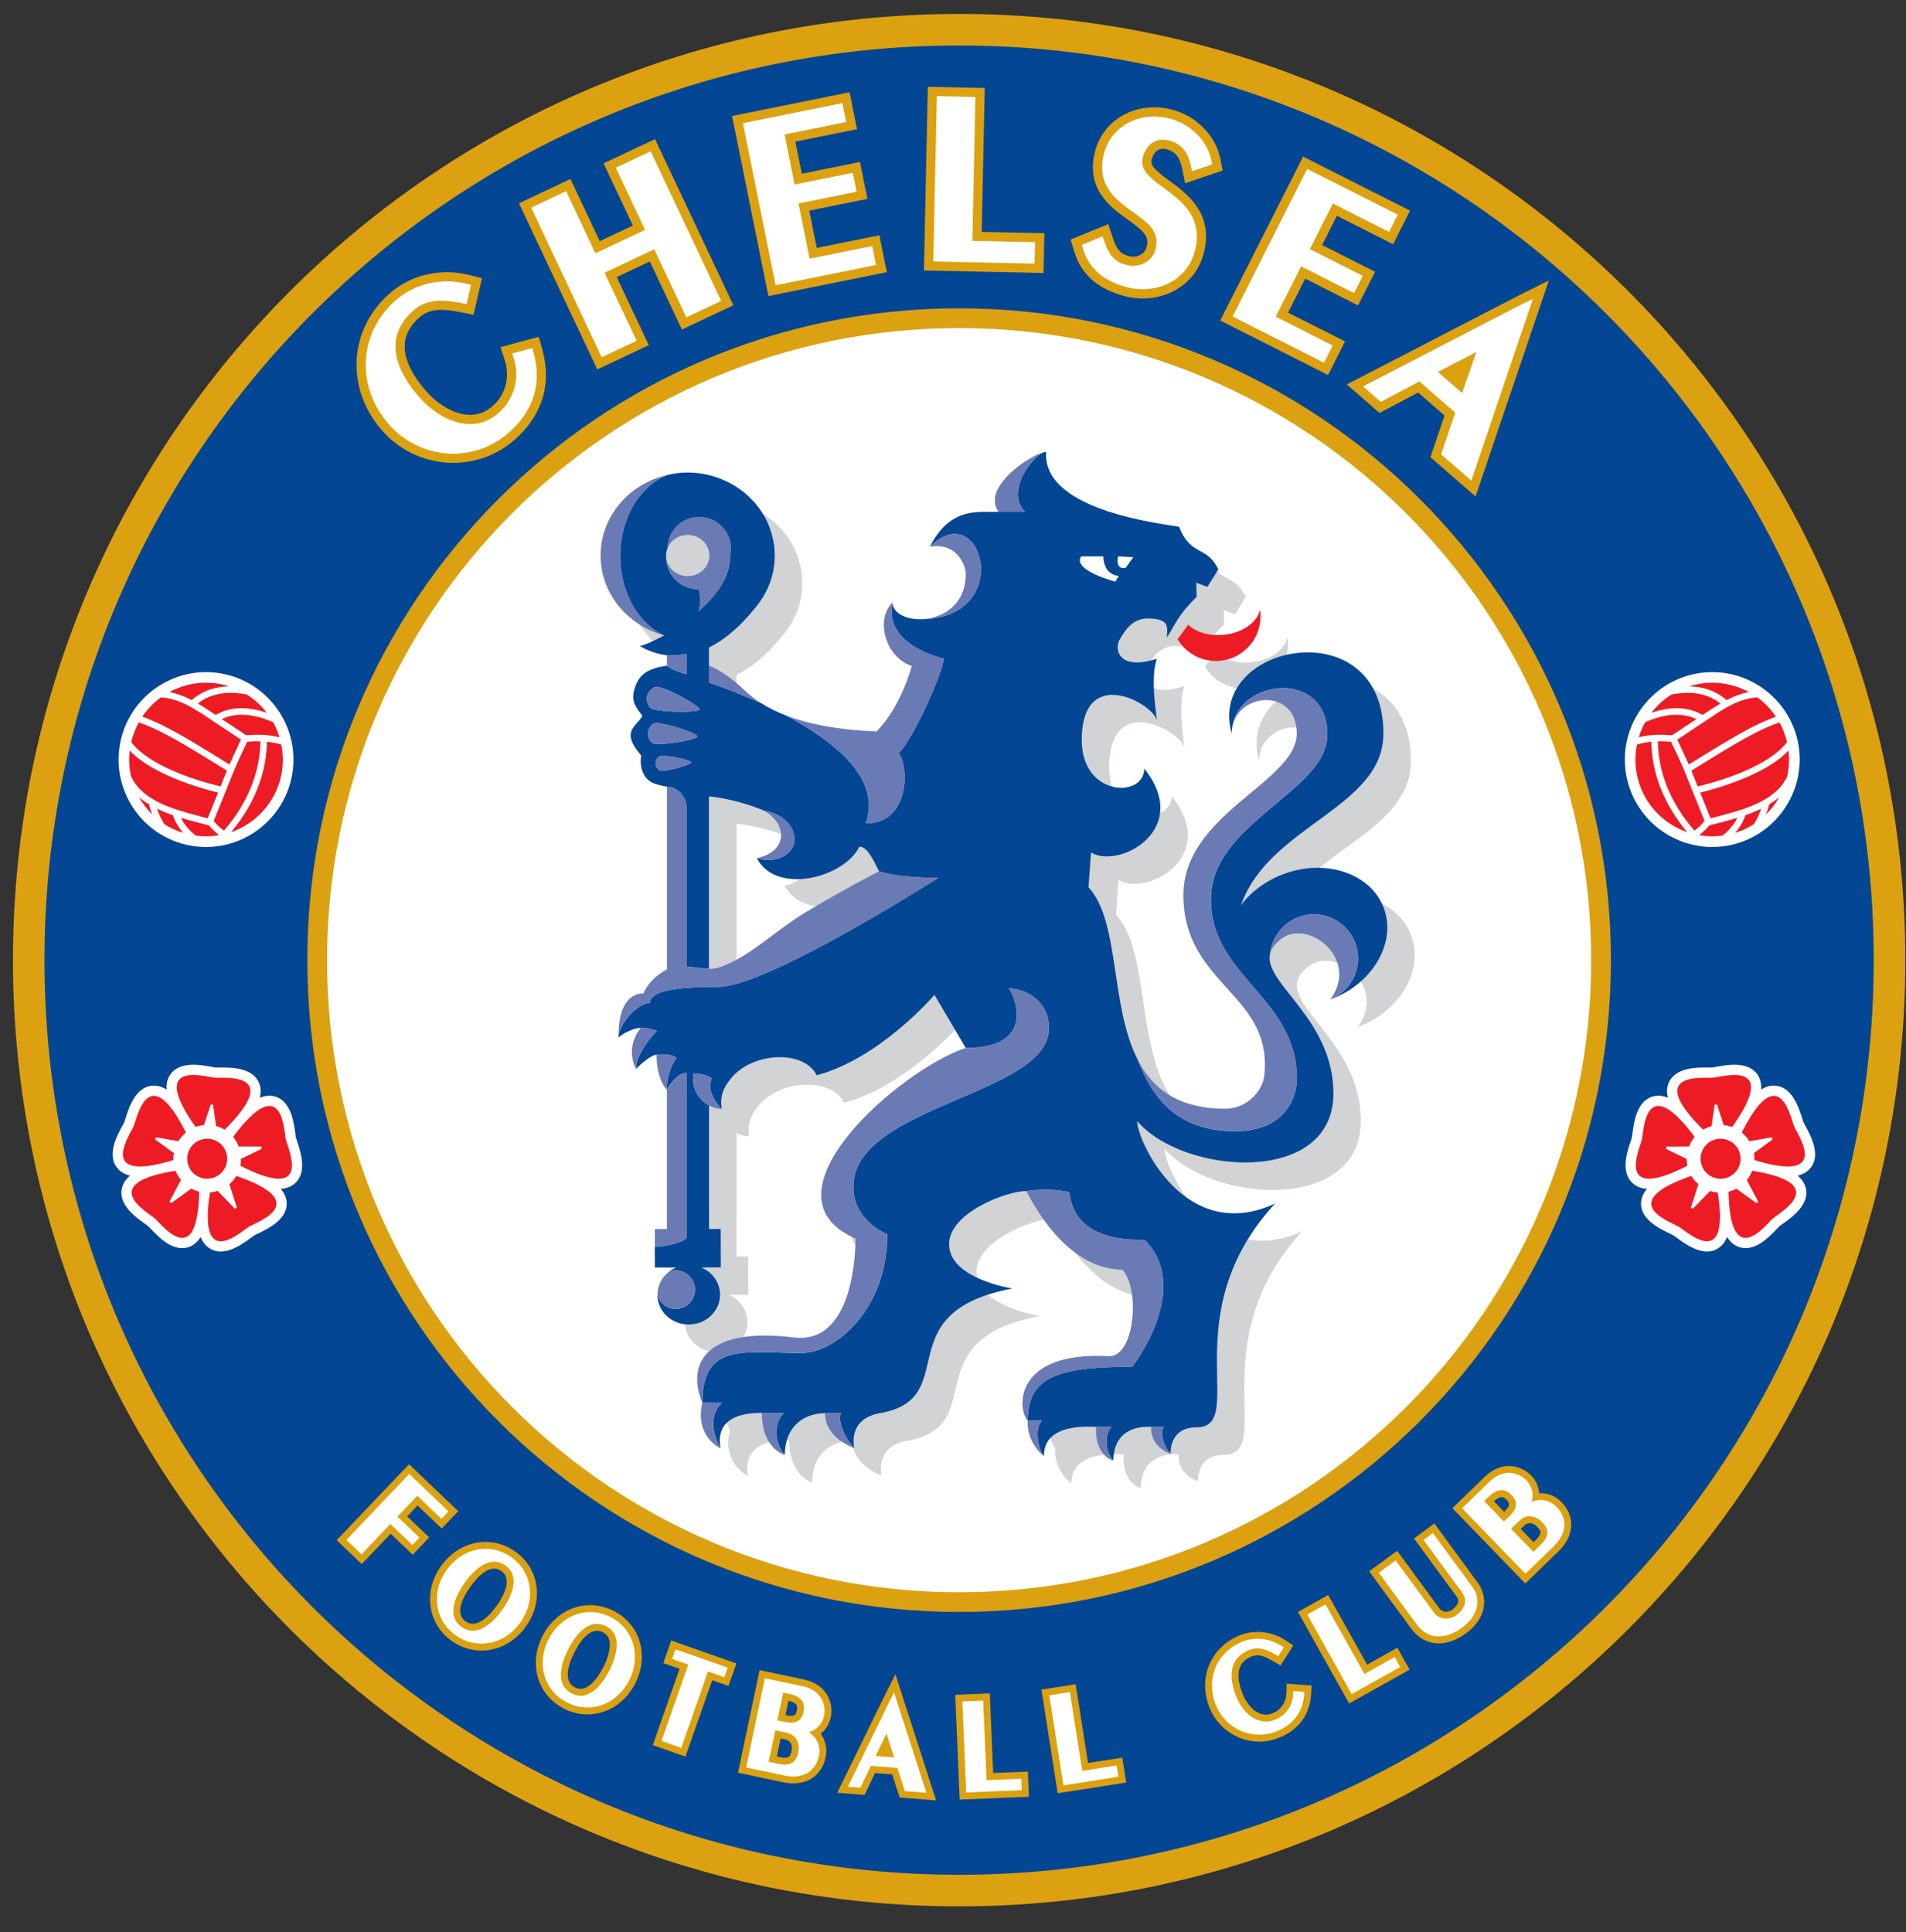 <svg width="73" height="74" viewBox="0 0 73 74" fill="none" xmlns="http://www.w3.org/2000/svg">
<rect x="0" y="0" width="73" height="74" fill="#333333" stroke="none"/>
<g clip-path="url(#clip0_937_1579)">
<path d="M72.974 36.773C72.974 56.789 56.749 73.011 36.736 73.011C16.721 73.011 0.497 56.788 0.497 36.773C0.497 16.759 16.721 0.534 36.736 0.534C56.749 0.534 72.974 16.759 72.974 36.773Z" fill="#DBA111"/>
<path d="M71.764 36.773C71.764 56.12 56.081 71.802 36.734 71.802C17.387 71.802 1.704 56.12 1.704 36.773C1.704 17.425 17.388 1.742 36.735 1.742C56.081 1.742 71.764 17.425 71.764 36.773Z" fill="#034694"/>
<path d="M61.699 36.773C61.699 50.56 50.522 61.735 36.735 61.735C22.947 61.735 11.771 50.56 11.771 36.773C11.771 22.984 22.947 11.808 36.735 11.808C50.522 11.808 61.699 22.985 61.699 36.773Z" fill="#DBA111"/>
<path d="M60.943 36.773C60.943 50.143 50.103 60.981 36.734 60.981C23.364 60.981 12.526 50.143 12.526 36.773C12.526 23.403 23.365 12.565 36.734 12.565C50.103 12.565 60.943 23.403 60.943 36.773Z" fill="white"/>
<path d="M15.992 57.658C16.26 57.913 16.919 58.541 16.919 58.541L17.551 57.876L15.667 56.08L15.424 56.334L12.895 58.986L13.855 59.901C13.855 59.901 14.666 59.05 14.963 58.74L15.806 59.543L16.439 58.88L15.596 58.075C15.754 57.909 15.833 57.825 15.992 57.658ZM20.536 60.687C20.451 60.178 20.166 59.728 19.734 59.422C19.526 59.272 19.29 59.164 19.04 59.105C18.791 59.047 18.532 59.038 18.279 59.079C17.731 59.172 17.238 59.491 16.892 59.977C16.546 60.465 16.407 61.035 16.5 61.584C16.586 62.092 16.869 62.538 17.3 62.845C17.731 63.152 18.251 63.274 18.759 63.189C19.307 63.096 19.799 62.777 20.144 62.29C20.421 61.904 20.565 61.462 20.565 61.02C20.565 60.909 20.556 60.796 20.536 60.687ZM17.831 62.096C17.391 61.784 17.754 61.133 18.011 60.775C18.266 60.414 18.763 59.856 19.203 60.167C19.662 60.496 19.233 61.206 19.027 61.495C18.82 61.785 18.291 62.424 17.831 62.096ZM23.498 61.692C22.484 61.18 21.312 61.6 20.773 62.667C20.503 63.201 20.45 63.786 20.624 64.314C20.785 64.804 21.133 65.204 21.605 65.441C21.833 65.559 22.083 65.631 22.339 65.651C22.596 65.672 22.854 65.642 23.098 65.562C23.625 65.391 24.064 65.001 24.332 64.468C24.873 63.398 24.514 62.205 23.498 61.692ZM22.377 64.659C22.258 64.698 22.145 64.686 22.017 64.623C21.816 64.52 21.745 64.337 21.745 64.132C21.745 63.85 21.882 63.516 21.997 63.288C22.197 62.893 22.603 62.269 23.085 62.512C23.212 62.577 23.288 62.661 23.327 62.779C23.407 63.022 23.326 63.422 23.109 63.85C22.893 64.276 22.619 64.579 22.377 64.659ZM25.592 63.16L25.405 63.695C25.405 63.695 25.882 63.863 26.027 63.911L25.003 66.836L26.253 67.275C26.253 67.275 27.096 64.874 27.278 64.351L27.902 64.568L28.204 63.705L25.708 62.83L25.592 63.16ZM30.783 64.32L29.093 63.964L29.02 64.307L28.266 67.892L29.985 68.257C30.534 68.371 30.896 68.236 31.102 68.103C31.364 67.932 31.548 67.651 31.619 67.317C31.638 67.225 31.647 67.137 31.647 67.05C31.647 66.808 31.57 66.59 31.432 66.402C31.625 66.249 31.764 66.032 31.821 65.761C31.835 65.691 31.844 65.612 31.844 65.529C31.845 65.07 31.583 64.487 30.783 64.32ZM30.317 67.058C30.299 67.14 30.267 67.248 30.204 67.288C30.147 67.326 30.037 67.33 29.895 67.3C29.895 67.3 29.829 67.285 29.753 67.27C29.807 67.011 29.844 66.839 29.898 66.58C29.971 66.597 30.065 66.616 30.065 66.616C30.287 66.663 30.329 66.827 30.329 66.946C30.329 66.994 30.323 67.034 30.317 67.058ZM30.202 65.139C30.351 65.173 30.459 65.227 30.501 65.29C30.522 65.326 30.532 65.367 30.53 65.409C30.53 65.438 30.526 65.472 30.519 65.512C30.496 65.617 30.465 65.763 30.173 65.703C30.173 65.703 30.137 65.694 30.086 65.683C30.133 65.465 30.155 65.357 30.202 65.139ZM33.901 64.904L32.066 68.661L33.114 68.742L33.511 67.905C33.733 67.923 33.955 67.939 34.172 67.956L34.458 68.843L35.852 68.952L34.294 64.123L33.901 64.904ZM38.039 67.904L37.91 64.855L36.586 64.91L36.754 68.923L39.407 68.813L39.367 67.85C39.367 67.85 38.419 67.89 38.039 67.904ZM41.671 67.52C41.585 66.977 41.198 64.505 41.198 64.505L40.851 64.56L39.888 64.71L40.51 68.68L43.134 68.268L42.984 67.316C42.984 67.315 42.047 67.462 41.671 67.52ZM49.269 64.85C49.259 65.194 49.056 65.491 48.74 65.616C48.564 65.686 48.397 65.686 48.229 65.614C47.972 65.504 47.733 65.225 47.59 64.867C47.422 64.445 47.387 64.086 47.497 63.834C47.573 63.657 47.722 63.525 47.95 63.434C48.197 63.337 48.431 63.427 48.751 63.615L49.045 63.789L49.534 63.018L49.244 62.827C48.711 62.476 48.051 62.406 47.48 62.633C46.95 62.844 46.539 63.239 46.322 63.745C46.101 64.257 46.101 64.844 46.326 65.4C46.747 66.454 47.939 66.974 48.981 66.556C49.734 66.256 50.16 65.684 50.214 64.902L50.238 64.553L49.28 64.483L49.269 64.85ZM52.36 63.754C52.089 63.272 50.87 61.086 50.87 61.086L50.565 61.258L49.712 61.735L51.672 65.241L53.988 63.947L53.52 63.105C53.52 63.105 52.691 63.567 52.36 63.754ZM54.937 58.347L54.653 58.555L54.156 58.921L55.782 61.138C55.857 61.238 55.857 61.305 55.849 61.344C55.834 61.459 55.715 61.582 55.61 61.658C55.527 61.713 55.426 61.736 55.328 61.724C55.244 61.711 55.178 61.665 55.119 61.586L53.511 59.395L52.44 60.179L54.039 62.36C54.277 62.683 54.571 62.873 54.915 62.926C55.301 62.986 55.74 62.855 56.148 62.554C56.986 61.941 56.972 61.127 56.606 60.628L54.937 58.347ZM59.816 57.541C59.569 57.286 59.265 57.171 58.946 57.188C58.929 56.931 58.82 56.688 58.639 56.504C58.304 56.158 57.556 55.889 56.866 56.56L55.626 57.76L58.42 60.645L59.682 59.422C60.085 59.031 60.174 58.653 60.178 58.408C60.185 58.094 60.057 57.788 59.816 57.541ZM57.705 57.444C57.747 57.488 57.798 57.54 57.798 57.612C57.798 57.671 57.766 57.744 57.669 57.837L57.607 57.899C57.451 57.736 57.377 57.661 57.218 57.497C57.497 57.241 57.614 57.351 57.705 57.444ZM58.367 58.437C58.593 58.219 58.812 58.411 58.874 58.476C58.934 58.537 59.002 58.622 59.002 58.695V58.698C59.001 58.766 58.944 58.861 58.84 58.962C58.84 58.962 58.791 59.009 58.734 59.062C58.552 58.874 58.427 58.747 58.245 58.559C58.299 58.504 58.367 58.437 58.367 58.437Z" fill="#DBA111"/>
<path d="M15.983 57.285C16.092 57.391 16.909 58.169 16.909 58.169L17.178 57.885L15.674 56.451L15.613 56.515L13.267 58.977L13.845 59.529C13.845 59.529 14.845 58.481 14.952 58.366L15.797 59.171L16.066 58.888L15.222 58.084C15.32 57.981 15.886 57.386 15.983 57.285ZM19.58 59.636C19.207 59.37 18.761 59.264 18.323 59.338C17.842 59.42 17.411 59.701 17.106 60.13C16.8 60.561 16.677 61.06 16.759 61.539C16.832 61.978 17.079 62.366 17.452 62.629C17.632 62.76 17.837 62.853 18.054 62.904C18.27 62.955 18.495 62.963 18.715 62.926C19.192 62.847 19.624 62.565 19.929 62.138C20.172 61.794 20.301 61.405 20.301 61.019C20.301 60.923 20.293 60.825 20.277 60.729C20.203 60.291 19.955 59.903 19.58 59.636ZM19.24 61.648C18.988 62.001 18.332 62.776 17.678 62.311C17.027 61.849 17.544 60.975 17.795 60.62C18.047 60.265 18.704 59.491 19.354 59.953C20.008 60.42 19.492 61.294 19.24 61.648ZM23.379 61.928C22.499 61.484 21.48 61.854 21.008 62.788C20.769 63.258 20.722 63.769 20.873 64.233C21.012 64.655 21.313 64.999 21.723 65.205C22.133 65.414 22.592 65.452 23.016 65.313C23.476 65.161 23.86 64.819 24.099 64.35C24.57 63.415 24.261 62.373 23.379 61.928ZM21.898 64.856C21.185 64.498 21.564 63.555 21.761 63.168C21.957 62.779 22.49 61.915 23.202 62.277C23.391 62.371 23.518 62.512 23.578 62.697C23.717 63.123 23.491 63.675 23.343 63.968C23.195 64.259 22.885 64.769 22.457 64.909C22.275 64.971 22.086 64.952 21.898 64.856ZM25.841 63.246L25.74 63.532L26.362 63.751C26.307 63.907 25.337 66.674 25.337 66.674L26.091 66.94C26.091 66.94 27.063 64.173 27.116 64.016L27.739 64.233L27.869 63.866L25.869 63.164L25.841 63.246ZM30.729 64.577L29.297 64.275L29.277 64.362L28.578 67.692L30.039 67.998C30.41 68.077 30.72 68.037 30.959 67.881C31.165 67.746 31.304 67.53 31.361 67.262C31.375 67.189 31.384 67.12 31.384 67.052C31.384 66.76 31.239 66.513 30.981 66.338C31.28 66.252 31.494 66.032 31.563 65.706C31.575 65.655 31.582 65.595 31.582 65.527C31.581 65.193 31.406 64.72 30.729 64.577ZM30.228 64.872C30.469 64.922 30.635 65.014 30.72 65.146C30.769 65.22 30.793 65.307 30.793 65.408C30.793 65.458 30.787 65.509 30.775 65.565C30.682 66.007 30.324 66.003 30.119 65.958C30.119 65.958 29.9 65.913 29.774 65.887C29.804 65.75 29.969 64.96 29.998 64.824C30.089 64.842 30.228 64.872 30.228 64.872ZM30.118 66.358C30.525 66.444 30.589 66.765 30.589 66.959C30.589 67.042 30.576 67.103 30.574 67.112C30.533 67.305 30.46 67.435 30.347 67.507C30.228 67.587 30.056 67.602 29.84 67.558C29.84 67.558 29.579 67.502 29.44 67.475L29.694 66.269C29.813 66.293 30.118 66.358 30.118 66.358ZM34.138 65.02L32.473 68.429L32.953 68.465C32.953 68.465 33.306 67.723 33.352 67.629L34.369 67.708C34.401 67.806 34.655 68.596 34.655 68.596L35.481 68.66L34.244 64.825L34.138 65.02ZM33.956 66.391C34.035 66.648 34.191 67.144 34.242 67.306C34.077 67.294 33.699 67.265 33.536 67.252L33.956 66.391ZM37.785 68.178L37.656 65.129L37.572 65.133L36.858 65.162L37.005 68.65L39.132 68.559L39.113 68.124C39.114 68.124 37.939 68.173 37.785 68.178ZM41.451 67.823C41.425 67.659 40.977 64.805 40.977 64.805L40.892 64.819L40.189 64.93L40.729 68.378L42.832 68.045L42.765 67.615C42.765 67.615 41.602 67.798 41.451 67.823ZM49.531 64.856C49.519 65.31 49.252 65.695 48.836 65.862C48.594 65.958 48.356 65.955 48.125 65.855C47.8 65.718 47.515 65.392 47.343 64.964C47.149 64.476 47.118 64.049 47.253 63.728C47.358 63.487 47.559 63.306 47.852 63.19C48.234 63.036 48.586 63.211 48.883 63.388L48.957 63.431L49.172 63.094L49.1 63.046C48.638 62.743 48.068 62.68 47.577 62.877C47.112 63.063 46.75 63.407 46.563 63.848C46.37 64.294 46.372 64.812 46.57 65.3C46.937 66.221 47.973 66.674 48.884 66.311C49.544 66.046 49.902 65.567 49.95 64.883L49.957 64.795L49.535 64.766L49.531 64.856ZM52.258 64.112C52.176 63.968 50.768 61.446 50.768 61.446L50.69 61.489L50.07 61.836L51.77 64.881L53.629 63.843L53.418 63.462C53.418 63.463 52.389 64.036 52.258 64.112ZM54.879 58.714L54.807 58.767L54.522 58.976L55.993 60.98C56.092 61.116 56.13 61.249 56.11 61.382C56.074 61.62 55.858 61.804 55.766 61.868C55.627 61.966 55.456 62.007 55.288 61.983C55.133 61.96 55.006 61.878 54.904 61.741L53.452 59.76L52.809 60.234L54.252 62.202C54.446 62.467 54.682 62.624 54.955 62.663C55.385 62.729 55.788 62.489 55.991 62.341C56.687 61.83 56.696 61.189 56.395 60.782L54.879 58.714ZM59.627 57.724C59.357 57.445 59.011 57.381 58.653 57.519C58.682 57.438 58.698 57.352 58.699 57.265C58.699 57.058 58.616 56.856 58.45 56.685C58.226 56.454 57.644 56.169 57.049 56.747L55.998 57.765L58.425 60.271L59.5 59.228C59.77 58.968 59.912 58.688 59.915 58.404C59.919 58.157 59.819 57.922 59.627 57.724ZM58.059 57.615C58.059 57.791 57.945 57.935 57.852 58.026C57.852 58.026 57.691 58.182 57.6 58.272C57.502 58.172 56.94 57.592 56.843 57.489C56.909 57.425 57.011 57.328 57.011 57.328C57.34 57.007 57.628 56.987 57.893 57.261C58.015 57.386 58.059 57.505 58.059 57.615ZM58.728 59.434C58.629 59.331 57.972 58.652 57.872 58.55C57.959 58.467 58.183 58.248 58.183 58.248C58.611 57.836 59.045 58.273 59.063 58.293C59.199 58.432 59.265 58.564 59.265 58.695V58.701C59.263 58.845 59.18 58.996 59.021 59.152C59.022 59.152 58.813 59.353 58.728 59.434Z" fill="white"/>
<path d="M20.635 12.9L19.17 13.295L19.338 13.82C19.541 14.456 19.358 15.122 18.862 15.557C18.586 15.799 18.267 15.91 17.916 15.886C17.382 15.85 16.78 15.504 16.305 14.961C15.746 14.32 15.466 13.703 15.502 13.18C15.527 12.798 15.712 12.464 16.068 12.152C16.461 11.808 16.959 11.822 17.635 11.956L18.136 12.055L18.46 10.652L17.956 10.529C16.871 10.261 15.739 10.524 14.932 11.231C13.351 12.615 13.222 14.874 14.632 16.486C15.942 17.984 18.216 18.148 19.698 16.852C20.766 15.919 21.138 14.726 20.775 13.405L20.635 12.9ZM24.612 5.553L23.116 6.257C23.116 6.257 23.951 8.027 24.238 8.637C23.812 8.838 23.398 9.033 22.971 9.235L21.847 6.855L19.877 7.785L22.877 14.149L24.849 13.219C24.849 13.219 23.919 11.251 23.621 10.613C24.047 10.413 24.461 10.217 24.889 10.015L26.117 12.621L28.088 11.691L25.089 5.328L24.612 5.553ZM31.283 9.495C31.187 9.022 31.089 8.539 30.994 8.066L33.221 7.617L32.936 6.204L30.709 6.654C30.621 6.221 30.549 5.857 30.46 5.424L32.824 4.947L32.538 3.534L32.02 3.638L28.039 4.443L29.43 11.34L33.966 10.424L33.681 9.011C33.681 9.011 31.919 9.366 31.283 9.495ZM37.716 3.37L35.535 3.325L35.524 3.851L35.387 10.359L39.966 10.455L39.999 8.931C39.999 8.931 38.241 8.894 37.599 8.881L37.716 3.37ZM44.785 6.919C44.218 6.503 44.053 6.336 44.11 6.109C44.139 5.991 44.267 5.616 44.673 5.716C44.918 5.779 45.161 5.908 45.27 6.434L45.389 7.018L46.829 6.531L46.739 6.077C46.562 5.187 45.809 4.429 44.863 4.193C44.186 4.025 43.508 4.114 42.951 4.449C42.7 4.597 42.481 4.794 42.307 5.028C42.133 5.262 42.007 5.528 41.937 5.811C41.575 7.254 42.548 7.948 43.191 8.408C43.849 8.88 44.017 9.064 43.917 9.458C43.902 9.518 43.875 9.574 43.838 9.624C43.8 9.674 43.754 9.715 43.7 9.747C43.567 9.824 43.402 9.852 43.267 9.817C42.921 9.732 42.771 9.568 42.626 9.12L42.449 8.583L41.004 9.174L41.143 9.633C41.414 10.525 42.061 11.087 43.119 11.352C44.309 11.649 45.752 11.102 46.111 9.674C46.486 8.17 45.462 7.416 44.785 6.919ZM49.988 10.671L52.014 11.696L52.665 10.409C52.665 10.409 51.192 9.665 50.639 9.385C50.837 8.991 51.006 8.659 51.203 8.265L53.356 9.353L54.005 8.067L49.909 5.997L49.672 6.466L46.735 12.276L50.865 14.362L51.516 13.076L49.332 11.973C49.548 11.542 49.771 11.103 49.988 10.671ZM58.145 11.329L51.582 14.724L52.837 15.816C52.837 15.816 53.921 15.24 54.315 15.033L55.327 15.914C55.186 16.332 54.785 17.509 54.785 17.509L56.514 19.015L59.32 10.741L58.145 11.329Z" fill="#DBA111"/>
<path d="M20.389 13.328L19.616 13.538L19.672 13.713C19.918 14.485 19.696 15.293 19.092 15.822C18.745 16.126 18.34 16.266 17.892 16.237C17.258 16.195 16.584 15.814 16.04 15.191C15.418 14.479 15.109 13.775 15.15 13.155C15.182 12.684 15.413 12.257 15.836 11.887C16.391 11.401 17.092 11.49 17.703 11.611L17.87 11.643L18.04 10.911L17.872 10.869C16.897 10.629 15.884 10.863 15.162 11.496C13.733 12.747 13.618 14.792 14.896 16.254C16.079 17.607 18.129 17.755 19.467 16.586C20.438 15.735 20.764 14.697 20.435 13.498L20.389 13.328ZM24.762 5.869L23.585 6.425L24.707 8.804C24.455 8.923 23.057 9.583 22.803 9.702C22.673 9.424 21.683 7.322 21.683 7.322L20.345 7.952L23.046 13.68L24.383 13.051L23.154 10.445C23.408 10.326 24.805 9.668 25.058 9.548C25.19 9.828 26.287 12.154 26.287 12.154L27.622 11.523L24.921 5.795L24.762 5.869ZM31.008 9.909C30.953 9.634 30.636 8.067 30.582 7.792L32.808 7.342L32.662 6.619L30.434 7.067C30.381 6.797 30.102 5.419 30.049 5.149C30.344 5.088 32.41 4.673 32.41 4.673L32.264 3.949L28.453 4.717L29.707 10.925L33.553 10.149L33.407 9.424L31.008 9.909ZM37.358 3.714L35.88 3.682L35.877 3.857L35.746 10.014L39.624 10.097L39.642 9.275L37.242 9.224C37.25 8.896 37.358 3.715 37.358 3.714ZM44.759 5.377C45.228 5.494 45.5 5.808 45.615 6.364L45.655 6.558L46.426 6.298L46.397 6.146C46.245 5.387 45.596 4.739 44.779 4.534C44.194 4.388 43.609 4.464 43.133 4.75C42.922 4.875 42.738 5.041 42.591 5.238C42.444 5.435 42.338 5.659 42.279 5.898C41.975 7.108 42.764 7.671 43.396 8.123C44.036 8.581 44.422 8.894 44.258 9.543C44.232 9.649 44.186 9.748 44.12 9.835C44.056 9.922 43.974 9.995 43.879 10.049C43.67 10.174 43.42 10.214 43.182 10.159C42.715 10.042 42.475 9.791 42.292 9.23L42.233 9.051L41.433 9.377L41.48 9.53C41.712 10.294 42.277 10.778 43.206 11.011C44.227 11.266 45.465 10.804 45.77 9.588C46.088 8.312 45.251 7.696 44.574 7.201C43.998 6.776 43.651 6.493 43.769 6.024C43.873 5.605 44.221 5.242 44.759 5.377ZM51.049 7.794L53.2 8.881L53.534 8.221L50.066 6.469L49.986 6.625L47.209 12.122L50.71 13.891L51.044 13.232L48.861 12.128C48.987 11.877 49.709 10.452 49.834 10.201C50.101 10.336 51.86 11.225 51.86 11.225L52.195 10.566C52.195 10.566 50.434 9.677 50.167 9.542L51.049 7.794ZM58.307 11.641L52.204 14.799L52.886 15.392L54.364 14.609L55.737 15.804C55.672 15.997 55.193 17.398 55.193 17.398L56.352 18.405L58.709 11.452L58.307 11.641ZM55.07 14.245C55.359 14.096 56.096 13.713 56.547 13.479C56.379 13.957 56.103 14.745 55.997 15.051C55.689 14.782 55.38 14.513 55.07 14.245Z" fill="white"/>
<path d="M54.048 35.822C53.548 34.496 51.824 33.92 50.195 34.535C49.516 34.791 48.959 35.218 48.58 35.722C49.656 32.652 54.037 32 54.037 29.144C54.037 24.356 47.238 25.698 48.228 29.145C48.228 27.58 50.716 27.294 50.716 29.145C50.716 30.996 46.376 32.209 46.376 35.336C46.376 38.784 49.824 39.103 49.474 42.255C49.415 42.799 48.831 43.514 47.984 43.514C42.704 43.514 44.589 37.013 42.744 35.034L42.84 33.699C43.907 34.353 46.737 32.821 44.874 30.485C44.874 31.634 42.482 31.57 42.482 29.4C42.482 26.463 45.228 27.995 45.361 28.644C45.229 27.574 45.179 26.895 45.355 26.279C43.876 26.756 43.737 25.901 43.924 25.57C44.139 25.188 44.425 24.74 45.002 24.74C45.313 24.74 45.501 24.783 45.611 24.86C45.795 24.986 45.93 24.698 45.904 24.966C46.062 24.725 45.998 25.026 46.152 24.784C46.307 24.544 46.517 24.272 46.886 23.91L46.87 23.369L47.301 23.527L47.714 22.858C47.267 21.931 46.661 22.377 46.215 21.229C45.842 21.133 40.026 21.765 40.195 19.445C39.721 19.445 38.598 19.705 39.293 20.649C38.753 20.714 38.363 20.1 37.548 21.76C38.569 21.569 38.041 22.71 38.041 23.035C38.041 25.138 35.24 25.103 35.24 24.118C34.565 24.774 34.948 26.207 35.969 26.561C35.969 26.561 35.581 28.095 34.623 29.067C33.2 29.01 30.918 28.763 29.606 27.523C29.04 26.988 28.59 26.696 28.207 26.547V25.852C28.768 25.577 29.382 25.092 30.021 24.281C30.519 23.672 30.789 22.892 30.716 22.063C30.707 21.965 30.693 21.868 30.675 21.771C30.669 21.741 30.662 21.711 30.655 21.681C30.641 21.615 30.624 21.549 30.605 21.484C30.596 21.453 30.587 21.419 30.577 21.389C30.555 21.323 30.532 21.259 30.506 21.196C30.495 21.17 30.487 21.141 30.474 21.117C30.439 21.034 30.399 20.952 30.356 20.872C30.338 20.84 30.319 20.81 30.301 20.779C30.271 20.731 30.243 20.683 30.212 20.636C30.187 20.599 30.161 20.561 30.135 20.524C30.108 20.489 30.079 20.453 30.051 20.417C30.02 20.379 29.989 20.338 29.956 20.301C29.935 20.276 29.912 20.252 29.888 20.229C29.75 20.078 29.597 19.94 29.431 19.819L29.387 19.787C29.328 19.746 29.268 19.706 29.205 19.666C29.201 19.664 29.198 19.662 29.195 19.659C28.571 19.277 27.841 19.103 27.112 19.162C25.276 19.308 23.91 20.843 24.064 22.59C24.183 23.951 25.186 25.038 26.492 25.385C26.034 25.64 25.648 25.788 25.56 25.788C25.574 25.797 25.593 25.808 25.614 25.822L25.632 25.831C25.65 25.842 25.671 25.854 25.692 25.866L25.709 25.875L25.803 25.922L25.82 25.929C25.861 25.948 25.902 25.966 25.944 25.981C26.023 26.014 26.113 26.044 26.212 26.073C26.226 26.077 26.241 26.08 26.252 26.083C26.292 26.093 26.332 26.103 26.375 26.113L26.417 26.121C26.47 26.13 26.525 26.14 26.581 26.146C26.585 26.146 26.59 26.149 26.594 26.149V26.544C26.574 26.549 26.555 26.551 26.536 26.554C25.938 26.652 25.55 26.836 25.375 27.368C25.2 27.902 25.38 28.096 25.659 28.47C25.423 28.892 24.804 29.05 25.612 29.984C25.553 30.336 25.627 30.898 26.14 31.068C26.308 31.125 26.447 31.155 26.594 31.18L26.594 38.178C26.082 38.449 25.83 38.788 25.69 39.103C25.69 39.103 25.279 38.191 25.307 39.997C25.774 39.635 25.59 40.417 25.59 40.417C24.954 41.24 25.761 41.196 25.761 41.196C26.309 40.648 26.197 41.443 26.197 41.443C26.197 42.412 26.591 42.791 26.594 42.793V48.124L26.129 48.125L26.134 49.596L26.947 49.595C26.491 49.784 26.19 50.235 26.234 50.732C26.289 51.36 26.869 51.827 27.529 51.776C28.189 51.723 28.679 51.172 28.623 50.544C28.585 50.109 28.298 49.755 27.906 49.592L28.657 49.59L28.653 48.118L28.206 48.121L28.207 43.391C28.299 43.442 28.399 43.477 28.507 43.5C28.55 43.508 28.593 43.514 28.637 43.517C28.656 43.52 28.676 43.52 28.696 43.521C28.575 42.899 28.947 42.487 28.947 42.487C29.137 42.2 29.414 41.976 29.727 41.818C30.666 41.347 31.947 41.466 32.33 42.232C34.756 41.593 36.841 39.154 36.841 39.154L38.035 41.187C35.503 42.033 29.988 46.828 33.816 48.488C33.815 48.971 33.75 52.559 31.45 52.273C28.138 51.865 27.311 53.235 27.947 54.776C27.648 56.075 28.649 56.527 28.649 56.527C28.498 55.776 28.859 55.154 30.228 55.163C30.221 56.532 31.105 56.778 31.105 56.778C31.112 55.606 31.927 55.172 32.65 55.175C32.644 56.141 33.767 56.508 33.767 56.508C33.767 56.508 33.483 55.395 34.751 55.175C37.963 54.615 34.946 51.312 39.831 50.402C39.831 50.402 37.399 50.035 37.399 48.706C37.399 47.496 39.6 46.668 40.358 46.668C41.913 49.638 43.602 49.661 44.044 49.683C44.732 50.452 44.502 53.044 43.508 52.992C39.87 52.797 40.003 55.01 40.411 55.463C40.364 56.322 41.033 56.818 41.033 56.818C41.033 55.897 41.908 55.638 43.032 55.699C42.973 56.824 43.689 56.992 43.689 56.992C43.709 55.86 44.547 55.668 45.141 55.699C45.098 56.492 45.885 56.727 45.885 56.727C45.885 56.727 45.807 55.72 46.867 55.72C48.878 55.718 45.958 51.409 49.882 47.147C46.435 48.743 44.601 44.754 44.601 43.989C46.373 46.062 52.118 46.476 52.118 42.934C52.118 39.551 48.399 38.29 50.139 36.995C51.151 36.243 53.141 37.763 52.002 39.333C53.635 38.729 54.545 37.147 54.045 35.823M32.013 35.928C30.713 36.692 29.842 37.659 28.657 38.082C28.477 38.146 28.333 38.163 28.209 38.155V31.551C28.523 31.58 29.337 31.692 30.29 32.086C31.233 32.6 31.233 33.664 30.043 33.916C30.795 35.357 33.402 34.652 33.97 33.478C34.248 33.454 34.495 33.951 34.726 34.42C34.359 34.61 33.611 34.988 32.013 35.928ZM46.559 24.98C46.417 25.174 46.276 25.367 46.152 25.532C46.318 25.81 46.559 26.035 46.847 26.181C47.136 26.328 47.459 26.39 47.781 26.36C48.233 26.317 48.648 26.097 48.938 25.748C49.227 25.399 49.367 24.949 49.325 24.498C49.319 24.464 49.315 24.433 49.311 24.4C49.211 24.887 48.637 25.299 47.907 25.366C47.355 25.417 46.855 25.258 46.559 24.98Z" fill="#D1D3D4"/>
<path d="M25.561 21.006C25.561 21.007 25.558 21.009 25.558 21.012H25.558C25.559 21.009 25.56 21.008 25.561 21.006ZM25.621 48.706C25.622 48.705 25.624 48.705 25.625 48.704C25.624 48.706 25.622 48.706 25.621 48.706ZM25.082 48.544L25.896 48.543C25.799 48.584 25.708 48.638 25.625 48.704C25.706 48.673 25.791 48.654 25.883 48.654C26.078 48.654 26.266 48.732 26.405 48.87C26.543 49.009 26.621 49.196 26.621 49.392C26.621 49.588 26.543 49.776 26.405 49.914C26.266 50.052 26.078 50.13 25.883 50.13C25.726 50.13 25.574 50.08 25.448 49.987C25.322 49.894 25.229 49.763 25.183 49.614V49.681C25.239 50.309 25.817 50.777 26.479 50.722C27.138 50.671 27.628 50.119 27.574 49.491C27.535 49.059 27.248 48.704 26.857 48.541L27.607 48.538L27.603 47.067L27.156 47.069V42.339C26.938 42.225 26.762 42.044 26.656 41.823C26.549 41.601 26.517 41.351 26.564 41.11C26.844 41.11 27.094 41.183 27.262 41.297C27.003 41.866 27.646 42.469 27.646 42.469C27.526 41.847 27.896 41.436 27.896 41.436C28.089 41.148 28.365 40.924 28.677 40.766C29.617 40.295 30.898 40.414 31.28 41.18C33.706 40.541 35.791 38.102 35.791 38.102L36.986 40.133C39.786 40.133 38.811 38.036 38.629 37.853C39.272 37.853 40.179 38.327 40.179 39.377C40.179 41.957 32.682 42.325 32.682 45.455C32.682 46.769 33.985 47.269 33.985 47.269C33.985 50.123 32.025 51.819 30.684 51.819C28.54 51.819 26.899 51.384 26.899 53.722H27.646C26.936 54.432 27.599 55.473 27.599 55.473C27.449 54.724 27.811 54.103 29.179 54.11H30.034C29.491 54.652 29.808 55.475 30.058 55.727C30.063 54.553 30.876 54.119 31.601 54.123H32.221C32.052 54.289 32.323 55.061 32.718 55.455C32.718 55.455 32.432 54.343 33.703 54.123C36.913 53.564 33.897 50.261 38.781 49.349C38.781 49.349 36.35 48.983 36.35 47.652C36.35 46.444 38.551 45.615 39.307 45.615C39.904 45.529 40.472 45.551 40.958 45.655C41.156 47.573 43.358 47.479 43.837 47.479C45.704 49.347 43.362 52.345 43.362 52.345C40.496 52.345 39.362 52.741 39.362 54.41H39.904C39.6 54.715 39.772 55.555 39.982 55.765C39.982 54.844 40.859 54.586 41.983 54.646H42.574C42.286 54.934 42.336 55.634 42.641 55.938C42.658 54.806 43.497 54.614 44.092 54.646H44.585C44.4 54.831 44.585 55.422 44.837 55.675C44.837 55.675 44.759 54.667 45.819 54.666C47.83 54.666 44.908 50.356 48.835 46.094C45.388 47.691 43.552 43.7 43.552 42.934C45.324 45.009 51.07 45.423 51.07 41.882C51.07 39.025 48.42 37.682 48.639 36.554C48.677 36.133 48.871 35.742 49.183 35.457C49.494 35.172 49.902 35.014 50.324 35.014C50.773 35.014 51.203 35.193 51.52 35.51C51.837 35.828 52.015 36.258 52.014 36.706C52.015 37.044 51.914 37.374 51.725 37.654C51.537 37.933 51.268 38.15 50.955 38.276C50.956 38.276 50.956 38.274 50.956 38.274C50.955 38.276 50.953 38.278 50.953 38.281C52.584 37.676 53.495 36.094 52.998 34.77C52.496 33.444 50.772 32.867 49.144 33.481C48.462 33.739 47.908 34.165 47.528 34.67C48.602 31.6 52.985 30.949 52.985 28.091C52.985 23.304 46.186 24.646 47.175 28.093C47.175 28.041 47.178 27.99 47.184 27.94C47.358 25.992 50.841 25.593 50.841 28.134C50.841 30.304 46.379 31.507 46.379 34.427C46.379 37.425 49.674 38.175 49.674 41.331C49.674 41.707 49.476 43.325 47.287 43.325C45.175 43.325 44.159 42.144 43.582 40.603C42.507 38.525 42.901 35.28 41.69 33.982L41.786 32.648C42.853 33.303 45.684 31.769 43.825 29.433C43.825 30.583 41.431 30.518 41.431 28.349C41.431 25.412 44.175 26.944 44.308 27.592C44.176 26.523 44.124 25.843 44.305 25.229C42.823 25.704 42.686 24.849 42.87 24.518C43.087 24.134 43.374 23.688 43.95 23.688C44.781 23.688 44.729 23.994 44.685 24.424C45.003 23.943 45.093 23.581 45.832 22.859L45.816 22.316L46.245 22.475L46.662 21.805C46.216 20.879 45.609 21.326 45.161 20.177C44.789 20.08 39.9 19.628 40.069 17.308C39.637 17.308 38.459 18.799 39.255 19.598H38.24C37.697 19.663 36.43 19.284 35.617 20.943C37.619 18.941 38.918 23.717 35.231 23.717V23.716C34.687 23.717 34.22 23.49 34.188 23.106C33.821 24.718 36.144 25.22 36.144 25.22C36.144 25.699 34.98 28.291 34.415 28.856C34.796 29.238 34.914 31.539 33.152 31.539C33.787 29.821 31.919 28.365 30.103 27.402H30.105C29.777 27.277 29.464 27.125 29.174 26.942C28.059 26.433 27.153 26.146 27.153 26.146V24.799C27.713 24.524 28.328 24.038 28.967 23.227C29.465 22.619 29.734 21.839 29.661 21.01C29.653 20.912 29.639 20.814 29.619 20.717C29.614 20.687 29.607 20.659 29.601 20.628C29.587 20.562 29.57 20.497 29.551 20.432C29.522 20.334 29.489 20.237 29.451 20.142C29.441 20.115 29.431 20.09 29.42 20.063C29.384 19.981 29.345 19.9 29.302 19.821C29.285 19.787 29.265 19.757 29.247 19.725C29.218 19.678 29.189 19.63 29.158 19.584C29.133 19.547 29.108 19.508 29.08 19.471C29.053 19.436 29.026 19.399 28.997 19.365C28.967 19.325 28.935 19.285 28.902 19.247C28.88 19.222 28.858 19.198 28.834 19.175C28.75 19.084 28.661 18.998 28.567 18.919C28.558 18.911 28.55 18.901 28.541 18.894C28.488 18.849 28.433 18.807 28.376 18.767C28.361 18.757 28.348 18.745 28.333 18.734C28.273 18.692 28.213 18.652 28.151 18.613C28.147 18.612 28.143 18.608 28.14 18.607C27.516 18.224 26.787 18.05 26.057 18.109C25.893 18.122 25.733 18.152 25.577 18.185C24.519 18.591 23.75 19.828 23.75 21.293C23.75 22.674 24.434 23.851 25.397 24.321C25.41 24.324 25.424 24.329 25.438 24.333C24.979 24.588 24.592 24.736 24.504 24.736C24.519 24.745 24.539 24.756 24.56 24.771C24.566 24.773 24.571 24.776 24.577 24.779C24.595 24.79 24.614 24.801 24.638 24.813C24.644 24.816 24.649 24.819 24.655 24.822C24.683 24.836 24.715 24.853 24.748 24.87C24.754 24.871 24.76 24.874 24.765 24.877C24.794 24.891 24.826 24.903 24.859 24.917C24.957 24.957 25.056 24.992 25.158 25.02L25.198 25.032C25.237 25.042 25.278 25.051 25.32 25.06C25.334 25.063 25.348 25.066 25.363 25.069C25.416 25.079 25.47 25.088 25.527 25.095C25.531 25.095 25.536 25.096 25.539 25.099C25.889 25.127 26.303 25.041 26.303 25.041V25.822C26.241 25.822 25.691 25.645 25.539 25.494C25.521 25.497 25.5 25.5 25.48 25.504C24.884 25.601 24.496 25.785 24.321 26.318C24.146 26.851 24.326 27.044 24.605 27.419C24.367 27.84 23.749 27.999 24.556 28.933C24.498 29.285 24.572 29.847 25.085 30.018C25.252 30.075 25.392 30.103 25.539 30.129C25.842 30.129 26.303 30.383 26.303 31.013V37.027C26.579 37.043 26.88 37.081 27.152 37.105V30.499C27.466 30.529 28.282 30.641 29.233 31.033C29.243 31.038 29.252 31.044 29.261 31.051C29.261 31.05 29.26 31.05 29.26 31.049C29.346 31.06 29.435 31.079 29.522 31.105C30.156 31.299 30.55 31.849 30.402 32.337C30.254 32.822 29.618 33.059 28.986 32.864C29.737 34.306 32.345 33.601 32.913 32.428C33.19 32.403 33.437 32.9 33.668 33.368C33.668 33.368 34.322 33.619 35.939 33.619C35.939 33.619 29.389 37.8 27.496 37.8C26.687 37.8 24.892 37.8 24.892 38.412C24.398 38.412 23.688 39.251 23.688 39.73C24.154 39.366 24.533 39.366 24.533 39.366C24.931 39.366 25.155 39.485 25.155 39.485C25.009 39.629 24.356 40.367 24.356 40.939C24.903 40.391 25.142 40.393 25.142 40.393C25.142 40.393 25.713 40.319 25.917 40.525C25.78 40.662 25.538 41.157 25.538 41.743C25.538 41.743 25.878 41.088 26.302 41.088V47.374C26.302 47.567 25.435 47.751 25.077 47.751M25.349 29.525C25.187 29.532 25.111 29.322 25.11 29.245C25.106 29.169 25.167 28.955 25.328 28.949C25.711 28.936 26.479 29.12 26.481 29.195C26.485 29.27 25.733 29.511 25.349 29.525ZM25.102 28.488C24.879 28.472 24.806 28.171 24.814 28.065C24.821 27.962 24.937 27.674 25.16 27.691C25.691 27.73 26.721 28.101 26.712 28.205C26.705 28.311 25.632 28.527 25.102 28.488ZM25.011 27.158C24.775 27.096 24.756 26.759 24.784 26.647C24.814 26.536 24.996 26.252 25.232 26.313C25.794 26.46 26.825 27.064 26.797 27.175C26.767 27.286 25.573 27.305 25.011 27.158ZM26.75 23.413C26.847 23.18 26.827 22.862 26.766 22.563L26.736 22.564C26.576 22.564 26.416 22.532 26.268 22.471C26.12 22.41 25.985 22.32 25.871 22.206C25.758 22.093 25.668 21.958 25.606 21.809C25.545 21.661 25.513 21.502 25.513 21.341C25.503 21.23 25.519 21.117 25.558 21.012C25.558 21.009 25.56 21.007 25.561 21.006C25.634 20.75 25.788 20.526 26 20.365C26.212 20.205 26.47 20.118 26.736 20.118C27.06 20.119 27.371 20.248 27.601 20.477C27.83 20.706 27.958 21.018 27.958 21.342C27.958 22.121 27.41 22.839 26.75 23.413Z" fill="#034694"/>
<path d="M45.102 24.48C45.267 24.758 45.508 24.983 45.796 25.129C46.084 25.276 46.408 25.337 46.73 25.307C47.181 25.265 47.597 25.045 47.887 24.695C48.176 24.346 48.315 23.896 48.273 23.445C48.27 23.412 48.264 23.379 48.259 23.346C48.159 23.832 47.583 24.246 46.855 24.313C46.3 24.365 45.801 24.206 45.507 23.928C45.365 24.123 45.223 24.315 45.102 24.48Z" fill="#ED1C24"/>
<path d="M42.818 21.309L43.408 21.34L43.113 21.746C43.113 21.746 42.718 21.87 42.818 21.309ZM41.409 21.309H42.26C42.26 21.309 42.229 21.995 42.851 22.057L42.718 22.276C42.718 22.276 41.049 21.84 41.409 21.309Z" fill="white"/>
<path d="M26.797 27.175C26.826 27.064 25.794 26.461 25.232 26.314C24.995 26.252 24.814 26.537 24.784 26.648C24.756 26.759 24.775 27.097 25.01 27.159C25.572 27.305 26.768 27.286 26.797 27.175ZM26.712 28.205C26.72 28.101 25.691 27.73 25.16 27.691C24.938 27.674 24.821 27.962 24.814 28.065C24.807 28.172 24.879 28.472 25.102 28.488C25.632 28.527 26.705 28.311 26.712 28.205ZM25.543 25.099V25.494C25.694 25.645 26.244 25.822 26.307 25.822V25.04C26.307 25.041 25.893 25.128 25.543 25.099ZM25.328 28.948C25.166 28.955 25.106 29.169 25.11 29.245C25.111 29.321 25.189 29.531 25.35 29.525C25.733 29.511 26.484 29.27 26.481 29.194C26.479 29.119 25.711 28.935 25.328 28.948ZM24.538 39.365C23.903 40.187 24.36 40.938 24.36 40.938C24.36 40.365 25.014 39.628 25.16 39.484C25.159 39.484 24.935 39.365 24.538 39.365ZM26.563 41.11C26.506 41.405 26.567 41.712 26.734 41.962C26.901 42.212 27.16 42.386 27.455 42.447C27.5 42.457 27.543 42.462 27.587 42.468L27.645 42.469C27.645 42.469 27.002 41.868 27.261 41.298C27.093 41.183 26.843 41.11 26.563 41.11ZM25.401 24.322C24.439 23.852 23.754 22.674 23.754 21.294C23.754 19.829 24.524 18.591 25.581 18.186C23.994 18.538 22.874 19.948 23.014 21.539C23.133 22.886 24.117 23.963 25.401 24.322ZM35.62 20.943C36.642 20.75 36.988 21.659 36.988 21.984C36.988 23.216 36.03 23.712 35.235 23.716V23.717C38.922 23.717 37.623 18.941 35.62 20.943ZM33.156 31.54C34.918 31.54 34.799 29.238 34.418 28.856C34.984 28.291 36.148 25.699 36.148 25.22C36.148 25.22 33.821 24.718 34.193 23.104C34.192 23.103 34.192 23.102 34.192 23.101L34.161 23.096C33.527 23.764 33.913 25.16 34.918 25.508C34.918 25.508 34.531 27.041 33.572 28.014C32.618 27.977 31.281 27.852 30.107 27.402C31.922 28.366 33.791 29.822 33.156 31.54ZM26.271 20.488C26.726 20.451 27.128 20.775 27.167 21.21C27.204 21.643 26.865 22.026 26.409 22.062C25.951 22.099 25.55 21.776 25.513 21.341C25.513 21.665 25.642 21.976 25.871 22.205C26.101 22.434 26.412 22.563 26.736 22.563L26.766 22.562C26.827 22.861 26.848 23.179 26.75 23.412C27.41 22.838 27.959 22.121 27.959 21.341C28.006 21.173 28.016 20.997 27.989 20.824C27.962 20.652 27.899 20.487 27.803 20.341C27.707 20.195 27.581 20.071 27.434 19.978C27.286 19.885 27.12 19.825 26.948 19.801C26.775 19.777 26.599 19.791 26.431 19.84C26.264 19.89 26.11 19.975 25.978 20.09C25.846 20.205 25.741 20.346 25.668 20.505C25.596 20.664 25.558 20.836 25.558 21.011C25.665 20.728 25.935 20.515 26.271 20.488ZM39.259 19.598C38.461 18.8 39.639 17.308 40.073 17.308C39.599 17.308 37.547 18.651 38.244 19.598H39.259ZM28.99 32.864C29.623 33.058 30.259 32.821 30.406 32.336C30.555 31.849 30.16 31.3 29.527 31.105C29.441 31.079 29.353 31.061 29.264 31.049C30.179 31.571 30.168 32.617 28.99 32.864ZM27.157 26.147C27.157 26.147 28.063 26.433 29.177 26.943C28.955 26.806 28.746 26.648 28.555 26.47C27.989 25.936 27.539 25.644 27.157 25.496V26.147ZM27.5 37.8C29.395 37.8 35.944 33.618 35.944 33.618C34.326 33.618 33.673 33.368 33.673 33.368C33.307 33.558 32.558 33.934 30.961 34.875C29.661 35.64 28.79 36.607 27.605 37.03C27.424 37.095 27.28 37.11 27.157 37.104C26.884 37.081 26.584 37.043 26.308 37.027V31.013C26.308 30.383 25.847 30.129 25.544 30.129V37.127C25.032 37.399 24.779 37.737 24.641 38.052C24.641 38.052 23.665 37.922 23.692 39.73C23.692 39.25 24.404 38.411 24.896 38.411C24.896 37.8 26.691 37.8 27.5 37.8ZM43.837 47.481C43.357 47.481 41.155 47.575 40.958 45.657C40.472 45.552 39.903 45.532 39.307 45.617C40.864 48.587 42.553 48.61 42.995 48.633C43.682 49.401 43.452 51.992 42.458 51.94C38.82 51.746 38.953 53.96 39.361 54.413C39.361 52.744 40.495 52.348 43.362 52.348C43.361 52.347 45.704 49.349 43.837 47.481ZM44.585 54.647H44.092C44.05 55.443 44.837 55.677 44.837 55.677C44.585 55.424 44.4 54.833 44.585 54.647ZM39.98 55.767C39.772 55.557 39.599 54.717 39.902 54.411H39.361C39.315 55.272 39.98 55.767 39.98 55.767ZM50.841 28.134C50.841 25.593 47.356 25.993 47.184 27.943C47.338 26.513 49.666 26.302 49.666 28.093C49.666 29.945 45.324 31.157 45.324 34.285C45.324 37.733 48.771 38.052 48.422 41.203C48.364 41.749 47.779 42.462 46.932 42.462C45.118 42.462 44.147 41.691 43.582 40.603C44.159 42.144 45.175 43.325 47.287 43.325C49.476 43.325 49.675 41.707 49.675 41.331C49.675 38.176 46.379 37.425 46.379 34.426C46.38 31.507 50.841 30.304 50.841 28.134ZM25.146 40.392C25.146 41.365 25.543 41.742 25.543 41.742C25.543 41.156 25.784 40.66 25.922 40.523C25.718 40.318 25.146 40.392 25.146 40.392ZM50.325 35.015C49.902 35.014 49.495 35.172 49.183 35.457C48.871 35.742 48.677 36.134 48.64 36.555C48.68 36.347 48.819 36.146 49.088 35.944C50.102 35.191 52.087 36.708 50.955 38.276C51.268 38.15 51.536 37.933 51.725 37.654C51.914 37.374 52.014 37.044 52.014 36.707C52.014 36.258 51.837 35.828 51.52 35.511C51.203 35.194 50.773 35.015 50.325 35.015ZM42.573 54.647H41.982C41.921 55.771 42.641 55.94 42.641 55.94C42.336 55.636 42.285 54.935 42.573 54.647ZM25.882 48.654C25.791 48.654 25.706 48.673 25.625 48.704C25.484 48.809 25.37 48.947 25.293 49.105C25.216 49.264 25.178 49.438 25.183 49.614C25.229 49.764 25.322 49.894 25.448 49.987C25.574 50.08 25.726 50.13 25.882 50.13C25.979 50.13 26.075 50.111 26.165 50.074C26.254 50.037 26.336 49.982 26.404 49.914C26.473 49.845 26.527 49.764 26.564 49.674C26.601 49.585 26.62 49.489 26.62 49.392C26.62 49.295 26.601 49.199 26.564 49.11C26.527 49.02 26.473 48.939 26.404 48.87C26.336 48.802 26.254 48.747 26.165 48.71C26.075 48.673 25.979 48.654 25.882 48.654ZM30.033 54.111H29.179C29.172 55.48 30.057 55.728 30.057 55.728C29.807 55.477 29.49 54.653 30.033 54.111ZM32.681 45.455C32.681 42.325 40.179 41.957 40.179 39.378C40.179 38.328 39.272 37.853 38.628 37.853C38.81 38.036 39.786 40.134 36.985 40.134C34.453 40.981 28.938 45.775 32.766 47.436C32.764 47.918 32.7 51.505 30.401 51.223C27.089 50.813 26.263 52.182 26.898 53.724C26.898 51.386 28.54 51.82 30.684 51.82C32.024 51.82 33.984 50.125 33.984 47.27C33.984 47.27 32.681 46.77 32.681 45.455ZM26.307 47.374V41.087C25.882 41.087 25.543 41.743 25.543 41.743V47.106V47.072L25.079 47.073L25.083 47.751C25.44 47.75 26.307 47.566 26.307 47.374ZM27.598 55.474C27.598 55.474 26.935 54.433 27.645 53.723H26.898C26.598 55.024 27.598 55.474 27.598 55.474ZM32.22 54.124H31.6C31.595 55.091 32.718 55.457 32.718 55.457C32.322 55.063 32.051 54.291 32.22 54.124Z" fill="#6A7AB5"/>
<path d="M11.371 43.688L11.33 43.561L11.313 43.429C11.252 42.977 11.143 42.135 10.493 41.984C10.319 41.944 10.139 41.964 9.947 42.043C10 41.843 9.994 41.662 9.931 41.496C9.691 40.873 8.843 40.881 8.387 40.886H8.253L8.12 40.862C7.673 40.78 6.838 40.624 6.495 41.196C6.402 41.348 6.366 41.526 6.382 41.732C6.208 41.62 6.033 41.569 5.857 41.578C5.189 41.614 4.934 42.423 4.798 42.859L4.756 42.985L4.694 43.103C4.475 43.505 4.07 44.249 4.508 44.753C4.625 44.888 4.782 44.978 4.983 45.026C4.824 45.157 4.721 45.307 4.677 45.48C4.502 46.123 5.194 46.616 5.565 46.88L5.673 46.96L5.767 47.054C6.081 47.387 6.665 48.001 7.279 47.741C7.442 47.671 7.576 47.549 7.684 47.373C7.761 47.565 7.871 47.708 8.021 47.806C8.58 48.168 9.261 47.663 9.628 47.394L9.736 47.314L9.857 47.255C10.268 47.058 11.035 46.694 10.977 46.029C10.962 45.85 10.887 45.687 10.754 45.531C10.96 45.518 11.129 45.456 11.267 45.344C11.787 44.925 11.517 44.12 11.371 43.688Z" fill="white"/>
<path d="M8.449 44.227C12.182 46.434 11.033 44.007 10.95 43.648C10.867 43.291 10.836 40.607 8.449 44.227ZM8.214 44.779C7.27 49.01 9.222 47.168 9.537 46.98C9.851 46.791 12.394 45.931 8.214 44.779ZM7.615 44.728C3.298 45.136 5.654 46.423 5.931 46.665C6.209 46.904 7.811 49.058 7.615 44.728ZM7.479 44.141C5.757 40.162 5.26 42.8 5.116 43.139C4.973 43.475 3.42 45.666 7.479 44.141Z" fill="#ED1C24"/>
<path d="M69.137 43.103L69.075 42.985L69.033 42.859C68.896 42.423 68.641 41.613 67.976 41.578C67.797 41.57 67.623 41.619 67.45 41.73C67.466 41.525 67.428 41.348 67.338 41.196C66.993 40.623 66.159 40.779 65.711 40.862L65.578 40.886H65.444C64.99 40.88 64.141 40.872 63.902 41.495C63.837 41.661 63.832 41.843 63.883 42.042C63.694 41.964 63.515 41.944 63.34 41.984C62.69 42.134 62.579 42.976 62.521 43.428L62.501 43.56L62.461 43.687C62.315 44.12 62.046 44.924 62.565 45.344C62.703 45.456 62.871 45.518 63.078 45.53C62.944 45.687 62.87 45.851 62.855 46.029C62.797 46.694 63.563 47.058 63.975 47.255L64.095 47.314L64.203 47.394C64.57 47.663 65.252 48.168 65.81 47.806C65.961 47.707 66.071 47.565 66.147 47.373C66.255 47.549 66.388 47.67 66.553 47.74C67.167 48 67.751 47.386 68.065 47.054L68.159 46.96L68.266 46.88C68.638 46.616 69.329 46.123 69.155 45.48C69.109 45.308 69.008 45.157 68.848 45.026C69.048 44.978 69.206 44.888 69.323 44.753C69.762 44.249 69.357 43.505 69.137 43.103Z" fill="white"/>
<path d="M65.838 43.832C62.587 40.964 65.249 41.307 65.614 41.274C65.979 41.244 68.542 40.443 65.838 43.832ZM65.385 44.227C61.652 46.434 62.799 44.007 62.883 43.648C62.965 43.291 62.996 40.607 65.385 44.227ZM65.619 44.779C66.564 49.01 64.612 47.168 64.296 46.98C63.982 46.791 61.44 45.931 65.619 44.779ZM66.217 44.728C70.534 45.136 68.18 46.423 67.902 46.665C67.626 46.904 66.022 49.058 66.217 44.728ZM66.352 44.141C68.075 40.162 68.572 42.8 68.715 43.139C68.858 43.475 70.412 45.666 66.352 44.141Z" fill="#ED1C24"/>
<path d="M67.19 44.265C67.186 44.23 67.175 44.2 67.17 44.166C67.517 43.911 67.891 43.639 67.891 43.639L67.855 43.558L67 43.708C66.896 43.536 66.753 43.391 66.583 43.283C66.413 43.176 66.22 43.11 66.02 43.09C65.933 42.826 65.846 42.563 65.76 42.299L65.672 42.306C65.672 42.306 65.613 42.722 65.553 43.13C65.299 43.198 65.072 43.343 64.902 43.544C64.813 43.654 64.742 43.777 64.692 43.909C64.269 43.909 63.823 43.911 63.823 43.911L63.805 43.998C63.805 43.998 64.22 44.201 64.605 44.389C64.606 44.424 64.601 44.459 64.605 44.494C64.634 44.828 64.793 45.139 65.047 45.357L64.761 46.251L64.835 46.295C64.835 46.295 65.186 45.933 65.498 45.613C65.661 45.666 65.834 45.687 66.009 45.672C66.186 45.658 66.353 45.605 66.505 45.526C66.867 45.786 67.275 46.081 67.275 46.081L67.341 46.023C67.341 46.023 67.11 45.586 66.904 45.196C67.117 44.934 67.219 44.6 67.19 44.265Z" fill="white"/>
<path d="M65.831 43.615C65.73 43.623 65.632 43.651 65.543 43.698C65.454 43.744 65.374 43.808 65.31 43.886C65.229 43.983 65.173 44.098 65.147 44.221C65.121 44.345 65.126 44.472 65.162 44.594C65.197 44.715 65.262 44.825 65.35 44.915C65.438 45.005 65.547 45.072 65.667 45.11C65.788 45.148 65.915 45.156 66.04 45.132C66.163 45.109 66.28 45.055 66.378 44.976C66.476 44.897 66.554 44.795 66.603 44.679C66.652 44.563 66.672 44.437 66.661 44.311C66.653 44.211 66.624 44.113 66.578 44.024C66.531 43.935 66.468 43.855 66.391 43.791C66.314 43.726 66.224 43.678 66.128 43.647C66.032 43.617 65.931 43.606 65.831 43.615ZM7.995 43.832C11.247 40.964 8.584 41.307 8.219 41.274C7.853 41.244 5.29 40.443 7.995 43.832Z" fill="#ED1C24"/>
<path d="M9.226 44.387C9.612 44.199 10.026 43.996 10.026 43.996L10.007 43.909C10.007 43.909 9.562 43.908 9.138 43.908C9.089 43.776 9.018 43.652 8.929 43.543C8.759 43.341 8.532 43.196 8.278 43.128L8.16 42.304L8.071 42.297C8.071 42.297 7.942 42.696 7.813 43.088C7.613 43.108 7.42 43.174 7.249 43.281C7.079 43.388 6.936 43.534 6.831 43.706L5.975 43.556L5.94 43.637C5.94 43.637 6.314 43.91 6.66 44.164C6.655 44.198 6.645 44.229 6.641 44.263C6.612 44.598 6.715 44.932 6.929 45.193C6.721 45.584 6.49 46.021 6.49 46.021L6.558 46.078C6.558 46.078 6.965 45.783 7.326 45.523C7.478 45.602 7.645 45.654 7.822 45.669C7.995 45.684 8.169 45.664 8.334 45.609L8.995 46.292L9.072 46.247L8.784 45.356C9.038 45.136 9.197 44.826 9.227 44.491C9.231 44.457 9.226 44.422 9.226 44.387Z" fill="white"/>
<path d="M8.523 43.886C8.459 43.808 8.38 43.744 8.29 43.697C8.2 43.651 8.102 43.623 8.002 43.615C7.902 43.606 7.801 43.617 7.705 43.648C7.609 43.678 7.52 43.727 7.443 43.791C7.365 43.856 7.302 43.935 7.255 44.024C7.209 44.113 7.18 44.211 7.172 44.311C7.154 44.517 7.218 44.713 7.348 44.871C7.446 44.987 7.576 45.071 7.721 45.113C7.867 45.155 8.022 45.153 8.166 45.108C8.31 45.062 8.438 44.975 8.533 44.857C8.628 44.739 8.686 44.595 8.7 44.444C8.717 44.242 8.653 44.041 8.523 43.886Z" fill="#ED1C24"/>
<path d="M8.471 25.793C6.654 25.472 4.913 26.692 4.592 28.509C4.272 30.328 5.49 32.068 7.308 32.388C9.126 32.709 10.867 31.49 11.188 29.672C11.509 27.854 10.29 26.114 8.471 25.793Z" fill="white"/>
<path d="M9.228 28.325C9.18 28.295 9.133 28.264 9.086 28.233C8.811 28.051 8.272 27.695 8.258 27.684C8.183 27.633 8.11 27.584 8.039 27.536C7.825 27.39 7.607 27.251 7.384 27.119C7.309 27.077 7.233 27.036 7.156 26.997C6.836 26.835 6.529 26.738 6.167 26.706C5.887 26.909 5.644 27.16 5.45 27.446C6.282 27.747 7.095 28.228 8.788 29.279C8.885 29.057 9.209 28.367 9.228 28.325ZM8.448 30.12C8.482 30.036 8.63 29.659 8.691 29.515C6.957 28.437 6.151 27.96 5.317 27.665C5.186 27.902 5.088 28.157 5.027 28.421C5.503 29.075 6.78 29.717 8.448 30.12ZM8.26 27.382C8.909 26.998 9.648 27.103 10.217 27.297C10.005 27.02 9.744 26.783 9.448 26.597C8.91 26.489 8.167 26.473 7.576 26.943C7.791 27.069 8.013 27.216 8.26 27.382Z" fill="#ED1C24"/>
<path d="M5.669 30.485C5.756 30.545 5.845 30.602 5.939 30.655C6.131 30.761 6.337 30.852 6.552 30.93C6.643 30.965 6.735 30.996 6.828 31.026C7.153 31.134 7.9 31.327 7.955 31.34L8.353 30.356C7.059 30.036 5.643 29.474 4.97 28.744C4.93 29.074 4.945 29.407 5.017 29.731C5.159 30.041 5.387 30.287 5.669 30.485ZM7.999 31.611L7.729 31.541C7.462 31.474 7.196 31.401 6.932 31.322C7.066 31.608 7.278 31.832 7.503 32.005C7.798 32.044 8.097 32.039 8.391 31.988C8.184 31.826 7.999 31.611 7.999 31.611ZM10.704 28.236C10.643 28.036 10.562 27.843 10.46 27.66C9.95 27.433 9.174 27.21 8.496 27.542L9.431 28.16C9.626 28.142 9.805 28.137 9.97 28.141C10.059 28.142 10.143 28.147 10.222 28.155C10.406 28.172 10.562 28.201 10.704 28.236ZM10.225 28.408C10.198 29.945 9.473 31.131 8.848 31.873C9.826 31.533 10.597 30.691 10.789 29.602C10.851 29.243 10.846 28.875 10.774 28.517C10.595 28.462 10.411 28.425 10.225 28.408ZM7.343 26.812C7.78 26.427 8.297 26.296 8.774 26.285C8.652 26.245 8.528 26.214 8.401 26.192C7.748 26.076 7.074 26.186 6.491 26.504C6.792 26.563 7.064 26.669 7.343 26.812Z" fill="#ED1C24"/>
<path d="M9.467 28.409C9.244 28.872 9.114 29.156 9.005 29.414C8.971 29.492 8.939 29.568 8.906 29.648C8.854 29.777 8.695 30.179 8.695 30.179L8.6 30.416L8.187 31.439C8.301 31.59 8.439 31.713 8.575 31.809C9.188 31.11 9.952 29.933 9.975 28.393C9.82 28.387 9.65 28.393 9.467 28.409ZM6.622 31.22C6.415 31.15 6.213 31.068 6.016 30.974C6.089 31.198 6.193 31.397 6.298 31.567C6.519 31.709 6.76 31.82 7.019 31.899C6.852 31.712 6.708 31.488 6.622 31.22ZM5.713 30.808C5.576 30.726 5.445 30.633 5.323 30.529C5.46 30.772 5.63 30.995 5.83 31.191C5.78 31.067 5.741 30.939 5.713 30.808Z" fill="#ED1C24"/>
<path d="M62.282 29.672C62.603 31.49 64.342 32.709 66.16 32.388C67.979 32.068 69.197 30.327 68.878 28.509C68.557 26.692 66.817 25.472 64.998 25.793C63.18 26.114 61.961 27.854 62.282 29.672Z" fill="white"/>
<path d="M64.241 28.325L64.384 28.233C64.734 28.002 65.083 27.769 65.431 27.536C65.644 27.389 65.863 27.25 66.086 27.119C66.164 27.076 66.239 27.034 66.313 26.997C66.633 26.835 66.941 26.738 67.302 26.706C67.583 26.908 67.825 27.159 68.018 27.446C67.186 27.747 66.375 28.228 64.68 29.279C64.583 29.057 64.261 28.367 64.241 28.325ZM65.022 30.12C64.987 30.036 64.838 29.659 64.78 29.515C66.511 28.437 67.319 27.96 68.153 27.665C68.282 27.898 68.379 28.151 68.443 28.421C67.966 29.075 66.689 29.717 65.022 30.12ZM65.21 27.382C64.559 26.998 63.822 27.103 63.252 27.297C63.465 27.02 63.726 26.783 64.022 26.597C64.56 26.489 65.302 26.473 65.893 26.943C65.661 27.083 65.433 27.229 65.21 27.382Z" fill="#ED1C24"/>
<path d="M67.799 30.485C67.712 30.547 67.622 30.603 67.529 30.655C67.339 30.761 67.132 30.852 66.918 30.93C66.827 30.965 66.734 30.996 66.641 31.026C66.317 31.134 65.57 31.327 65.514 31.34C65.501 31.311 65.22 30.619 65.117 30.356C66.409 30.036 67.825 29.474 68.499 28.744C68.539 29.074 68.523 29.407 68.452 29.731C68.31 30.041 68.083 30.287 67.799 30.485ZM65.471 31.611L65.739 31.541C66.007 31.474 66.274 31.401 66.539 31.322C66.402 31.608 66.191 31.832 65.966 32.005C65.672 32.044 65.373 32.039 65.08 31.988C65.285 31.826 65.471 31.611 65.471 31.611ZM62.766 28.236C62.826 28.036 62.908 27.842 63.011 27.66C63.519 27.433 64.294 27.21 64.972 27.542L64.038 28.16C63.859 28.143 63.679 28.137 63.499 28.141C63.414 28.142 63.33 28.147 63.246 28.155C63.084 28.169 62.923 28.197 62.766 28.236ZM63.245 28.408C63.271 29.945 63.998 31.131 64.623 31.873C63.642 31.533 62.871 30.691 62.681 29.602C62.617 29.243 62.623 28.875 62.696 28.517C62.875 28.462 63.058 28.425 63.245 28.408ZM66.128 26.812C65.69 26.427 65.171 26.296 64.695 26.285C64.817 26.245 64.942 26.214 65.069 26.192C65.722 26.076 66.395 26.186 66.978 26.504C66.678 26.563 66.406 26.669 66.128 26.812Z" fill="#ED1C24"/>
<path d="M64.004 28.409C64.165 28.741 64.32 29.076 64.468 29.414L64.564 29.648C64.616 29.777 64.776 30.179 64.776 30.179L64.87 30.416L65.284 31.439C65.174 31.581 65.044 31.706 64.896 31.809C64.283 31.11 63.518 29.933 63.496 28.393C63.65 28.387 63.821 28.393 64.004 28.409ZM66.848 31.22C67.055 31.15 67.258 31.068 67.455 30.974C67.384 31.182 67.289 31.381 67.171 31.567C66.948 31.71 66.706 31.822 66.452 31.899C66.619 31.712 66.763 31.488 66.848 31.22ZM67.758 30.808C67.895 30.725 68.025 30.632 68.147 30.529C68.011 30.773 67.84 30.996 67.64 31.191C67.689 31.067 67.729 30.939 67.758 30.808Z" fill="#ED1C24"/>
</g>
<defs>
<clipPath id="clip0_937_1579">
<rect width="72.477" height="72.477" fill="white" transform="translate(0.497 0.534)"/>
</clipPath>
</defs>
</svg>
